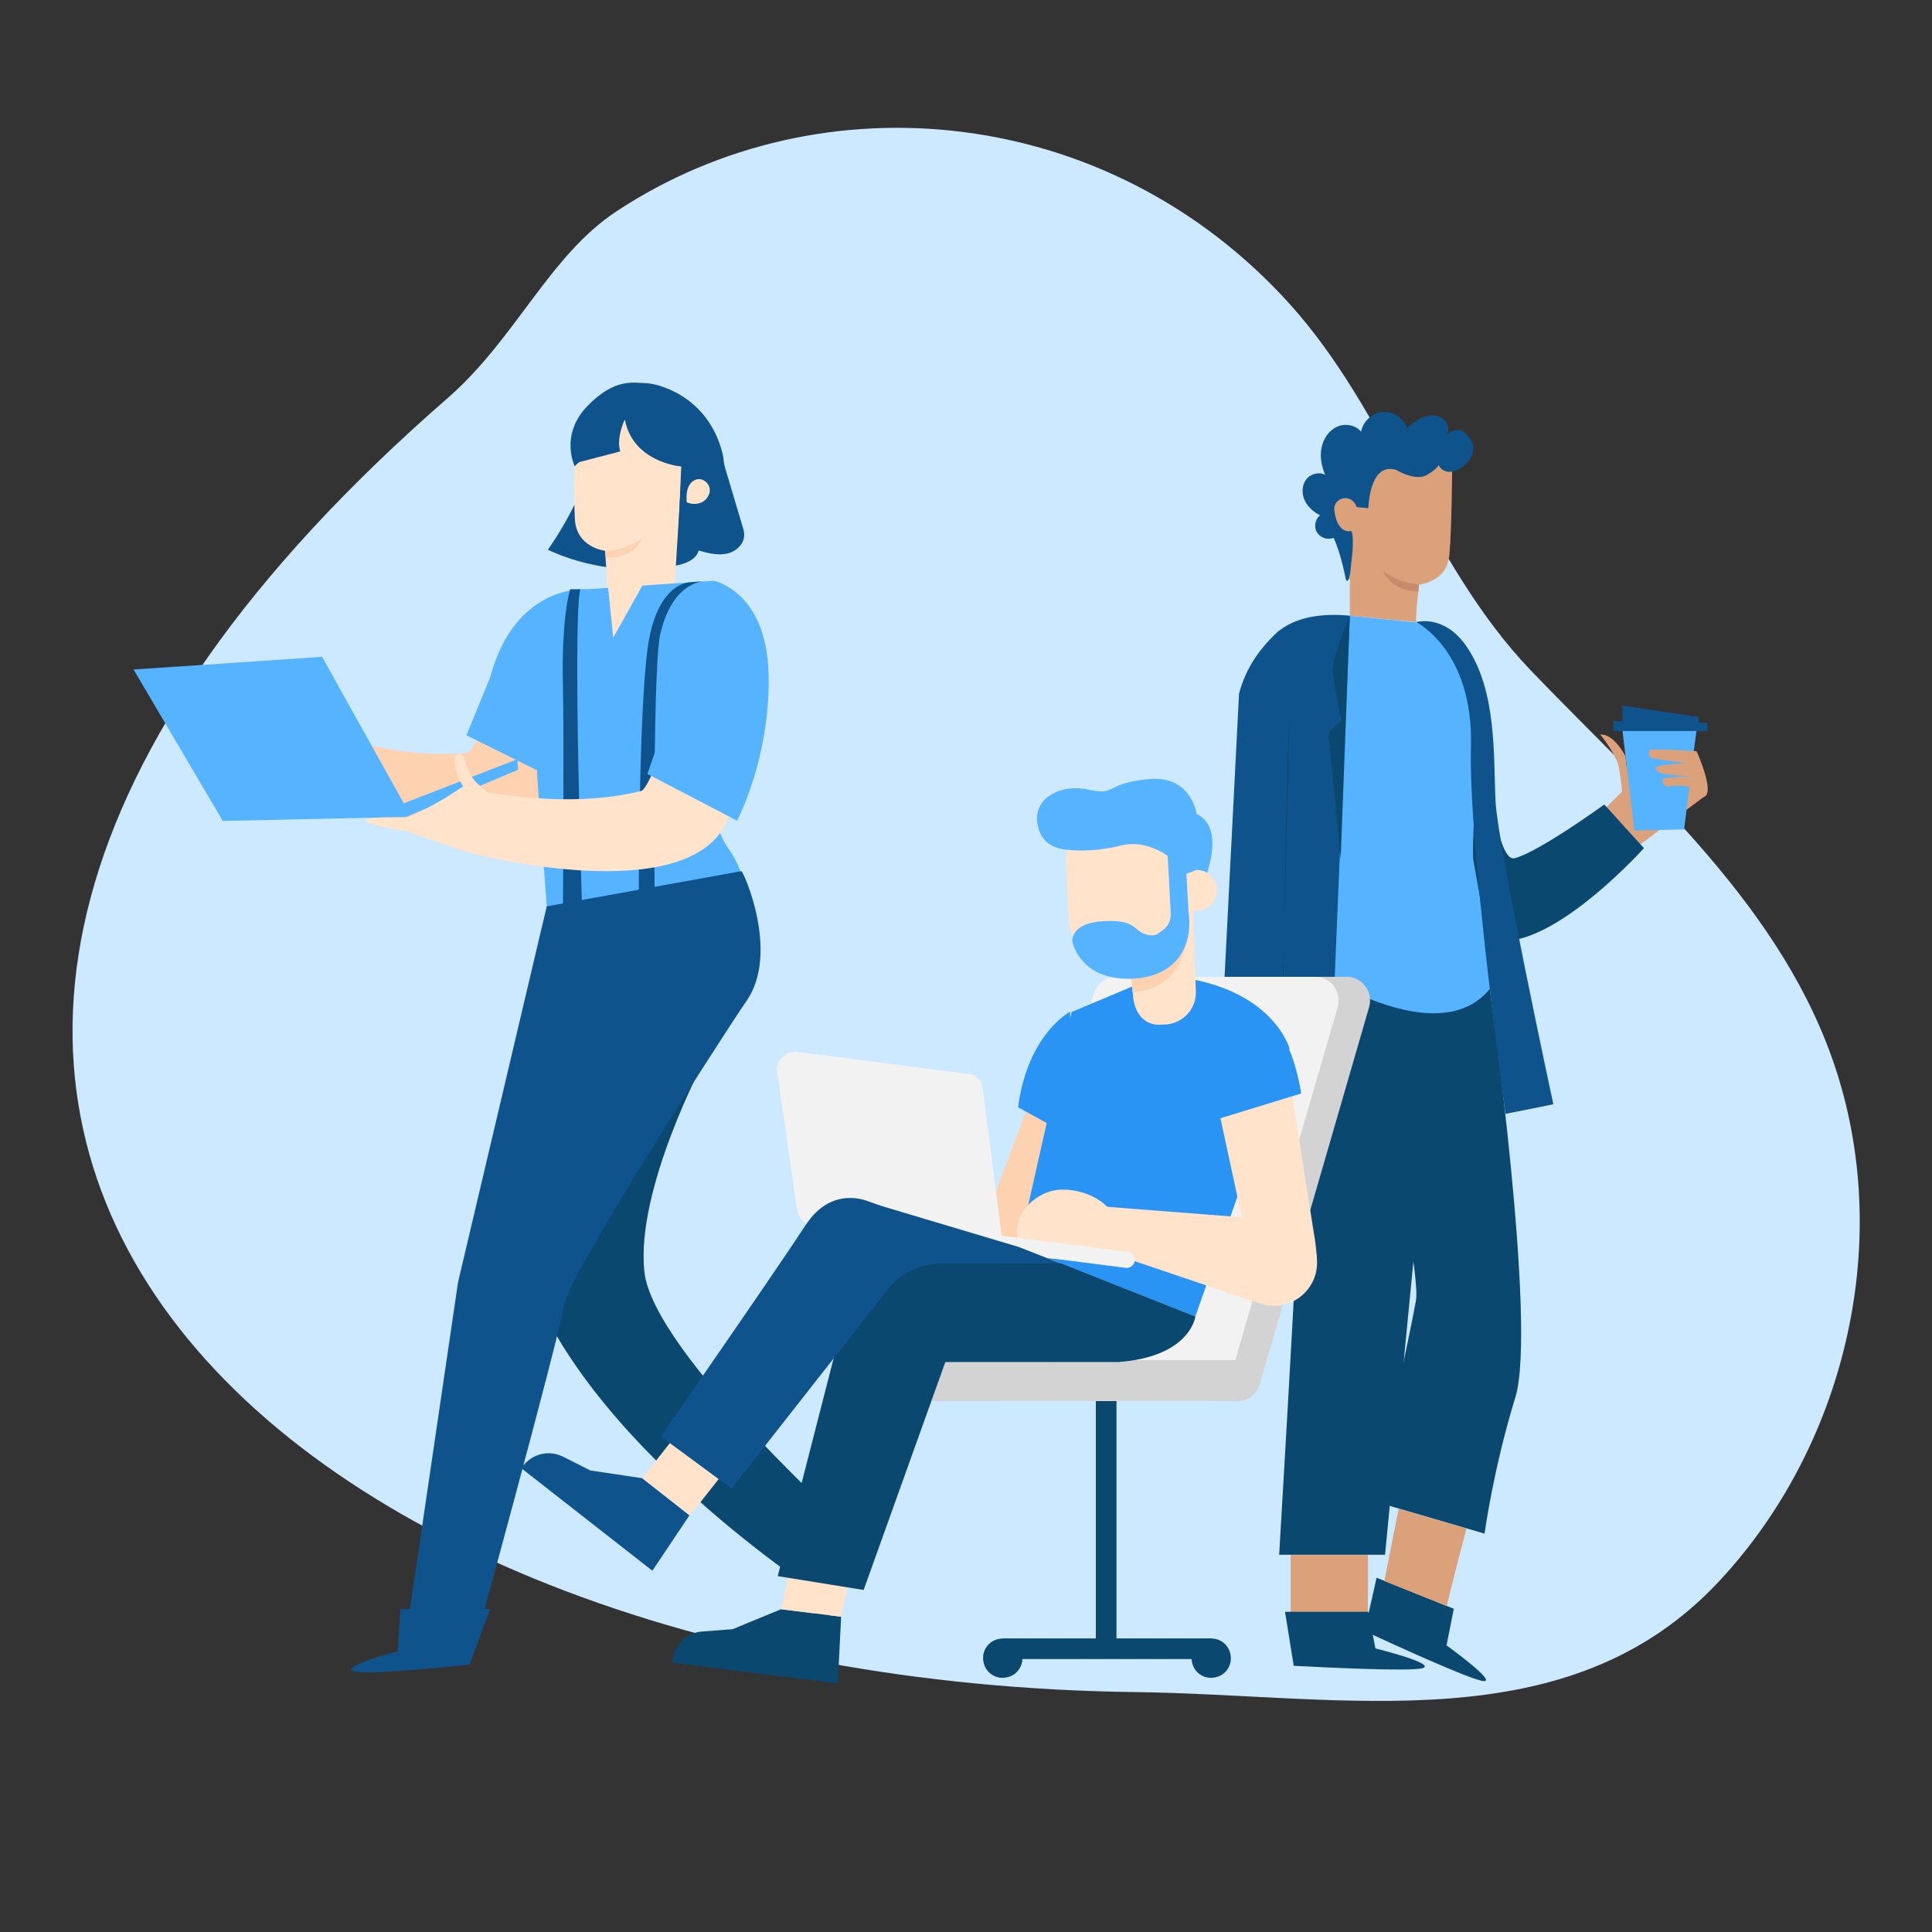 <?xml version="1.0" standalone="no"?><!DOCTYPE svg PUBLIC "-//W3C//DTD SVG 1.1//EN" "http://www.w3.org/Graphics/SVG/1.1/DTD/svg11.dtd"><svg height="823" node-id="1" sillyvg="true" template-height="823" template-width="823" version="1.1" viewBox="0 0 823 823" width="823" xmlns="http://www.w3.org/2000/svg" xmlns:xlink="http://www.w3.org/1999/xlink"><rect x="0" y="0" width="823" height="823" fill="#333333" stroke="none"/><defs node-id="92"></defs><path d="M 262.80 89.90 C 349.90 32.50 472.30 44.20 549.30 129.40 C 591.40 176.00 608.50 240.10 652.20 285.70 C 701.40 337.00 760.20 386.90 782.50 456.90 C 806.20 531.30 785.40 616.60 732.40 673.50 C 667.90 742.70 573.10 721.90 483.50 720.80 C 116.60 716.20 -156.10 471.30 190.90 169.40 C 219.90 144.00 234.00 108.80 262.80 89.90 Z" fill="#cce9ff" fill-rule="nonzero" node-id="96" stroke="none" target-height="710.2" target-width="962.3" target-x="-156.1" target-y="32.5"></path><path d="M 716.60 310.80 C 714.70 311.40 704.70 318.80 704.70 318.80 L 692.90 326.40 L 692.40 322.10 C 692.40 322.10 687.60 312.50 681.70 312.90 C 681.70 312.90 688.80 321.60 689.70 327.40 C 690.60 333.20 691.00 337.20 691.00 337.20 L 691.00 337.20 L 683.20 344.90 L 696.20 361.60 L 726.70 338.80 C 726.70 338.80 718.50 310.20 716.60 310.80 Z" fill="#dba17b" fill-rule="nonzero" node-id="98" stroke="none" target-height="51.4" target-width="45" target-x="681.7" target-y="310.2"></path><path d="M 722.70 310.80 L 717.40 353.30 L 696.20 353.80 L 691.10 310.80 Z" fill="#55b3ff" fill-rule="nonzero" node-id="100" stroke="none" target-height="43" target-width="31.6" target-x="691.1" target-y="310.8"></path><path d="M 727.30 311.40 L 687.30 311.40 L 687.30 307.20 L 691.10 307.20 L 691.10 300.60 L 723.60 305.40 L 723.70 307.80 L 727.30 307.80 L 727.30 311.90" fill="#0e538c" fill-rule="nonzero" node-id="102" stroke="none" target-height="11.3" target-width="40" target-x="687.3" target-y="300.6"></path><path d="M 724.60 339.60 C 732.00 340.30 722.70 320.00 722.70 320.00 C 722.70 320.00 702.70 318.60 702.50 319.70 C 702.30 320.80 702.40 322.60 704.00 323.00 C 705.60 323.40 718.10 325.10 718.10 325.10 C 718.10 325.10 705.10 325.70 705.30 327.10 C 705.70 329.20 707.20 329.40 711.10 330.00 C 714.40 330.50 721.60 330.70 721.60 330.70 C 721.60 330.70 707.90 331.00 708.20 331.90 C 708.50 332.80 707.60 335.60 712.30 334.90 C 723.00 333.50 724.60 339.60 724.60 339.60 Z" fill="#dba17b" fill-rule="nonzero" node-id="104" stroke="none" target-height="21.7" target-width="29.7" target-x="702.3" target-y="318.6"></path><path d="M 634.60 421.30 C 634.60 421.30 654.90 564.80 645.50 595.30 C 636.10 625.80 632.40 653.30 632.40 653.30 L 585.20 639.50 C 585.20 639.50 600.80 567.70 603.20 553.90 C 605.50 540.10 581.40 428.00 581.40 428.00 L 634.60 421.30 Z" fill="#0b4870" fill-rule="nonzero" node-id="106" stroke="none" target-height="232" target-width="73.5" target-x="581.4" target-y="421.3"></path><path d="M 612.30 431.60 L 590.00 662.30 L 544.90 662.30 C 544.90 662.30 559.50 418.10 556.90 416.00 C 554.30 414.10 612.30 431.60 612.30 431.60 Z" fill="#0b4870" fill-rule="nonzero" node-id="108" stroke="none" target-height="248.2" target-width="67.4" target-x="544.9" target-y="414.1"></path><path d="M 630.10 291.00 C 630.10 291.00 634.90 368.40 645.20 365.60 C 655.60 362.90 683.40 342.70 683.40 342.70 L 700.30 361.30 C 700.30 361.30 648.80 418.60 627.60 395.20 C 606.50 371.70 630.10 291.00 630.10 291.00 Z" fill="#0b4870" fill-rule="nonzero" node-id="110" stroke="none" target-height="127.6" target-width="93.8" target-x="606.5" target-y="291"></path><path d="M 616.20 700.90 L 619.30 685.30 L 586.40 672.10 L 581.20 695.30 L 583.00 695.60 C 590.40 699.00 626.30 715.60 631.90 716.10 C 638.10 716.70 616.20 700.90 616.20 700.90 Z" fill="#0b4870" fill-rule="nonzero" node-id="112" stroke="none" target-height="44.6" target-width="56.9" target-x="581.2" target-y="672.1"></path><g node-id="272"><path d="M 538.00 473.80 L 541.60 479.00 C 541.60 479.00 543.30 482.50 547.50 487.80 C 548.60 489.20 549.90 490.40 551.40 491.30 C 553.20 492.40 555.70 493.80 557.30 494.20 C 559.30 494.60 559.70 497.20 558.00 498.00 C 556.30 498.70 550.90 497.70 545.70 493.70 C 540.50 489.80 542.90 499.70 543.80 503.40 C 544.60 507.00 546.60 518.40 545.70 519.60 C 544.40 521.30 542.30 520.10 541.60 516.50 C 540.90 512.80 537.90 502.00 536.00 502.60 C 534.10 503.10 538.50 521.60 538.50 521.60 C 538.50 521.60 540.10 525.40 537.90 526.10 C 534.00 527.30 530.70 507.30 530.50 505.40 C 530.30 504.10 528.20 504.60 528.50 506.00 C 528.80 507.50 533.30 524.30 529.40 525.60 C 526.30 526.60 526.60 509.20 523.70 506.20 C 520.80 503.20 524.90 519.40 521.90 520.20 C 520.80 520.50 519.90 520.60 518.90 510.90 C 517.90 501.00 519.50 473.90 519.50 473.90 L 538.30 474.10" fill="#ffe3ca" fill-rule="nonzero" group-id="1" node-id="116" stroke="none" target-height="53.5" target-width="41.8" target-x="517.9" target-y="473.8"></path></g><path d="M 603.30 265.00 C 602.90 261.90 604.50 249.00 604.50 249.00 C 604.50 249.00 616.30 248.10 617.40 236.50 C 618.50 224.80 618.60 197.80 618.60 197.80 L 597.50 186.60 L 573.30 203.70 L 567.80 216.50 L 575.00 247.00 L 575.00 262.30 L 603.30 265.00 Z" fill="#dba17b" fill-rule="nonzero" node-id="119" stroke="none" target-height="78.4" target-width="50.8" target-x="567.8" target-y="186.6"></path><path d="M 604.50 249.00 C 604.50 249.00 596.60 248.80 589.20 243.30 C 589.20 243.30 592.40 252.00 604.20 251.90 L 604.50 249.00 Z" fill="#c68c6b" fill-rule="nonzero" node-id="121" stroke="none" target-height="8.7" target-width="15.3" target-x="589.2" target-y="243.3"></path><path d="M 568.20 229.30 C 571.40 236.40 573.30 246.80 573.30 246.80 C 575.00 250.00 575.60 239.80 575.60 239.80 C 575.60 239.80 577.10 230.00 575.70 226.20 C 575.70 226.20 569.70 228.10 568.40 217.40 C 567.70 212.10 575.70 209.60 577.90 216.00 L 582.90 216.50 C 582.90 216.50 583.30 196.50 594.80 200.20 C 594.80 200.20 603.10 205.30 608.10 202.20 C 613.10 199.10 612.70 198.00 612.70 198.00 C 612.70 198.00 615.10 203.30 621.50 199.80 C 627.90 196.30 628.70 190.20 626.50 187.30 C 625.20 185.60 624.00 183.70 621.90 183.30 C 619.80 182.90 617.50 183.80 616.20 185.40 C 617.80 183.10 616.70 179.70 614.30 178.10 C 612.00 176.60 608.90 176.70 606.30 177.70 C 603.70 178.70 601.50 180.50 599.40 182.30 C 597.90 178.10 593.40 175.10 589.00 175.50 C 584.50 175.90 580.60 179.50 579.80 183.90 C 577.40 180.90 572.80 180.20 569.30 181.90 C 565.80 183.60 563.60 187.20 562.90 191.00 C 562.20 194.80 563.00 198.70 564.50 202.30 C 561.80 200.80 558.10 201.90 556.30 204.40 C 554.50 206.90 554.50 210.40 555.80 213.20 C 557.10 216.00 559.60 218.10 562.30 219.50 C 560.30 221.10 559.60 224.30 560.90 226.60 C 562.20 228.90 565.20 230.10 567.60 229.20" fill="#0e538c" fill-rule="nonzero" node-id="123" stroke="none" target-height="74.9" target-width="74.2" target-x="554.5" target-y="175.1"></path><path d="M 527.80 295.70 C 527.80 295.70 535.90 258.40 575.00 262.30 C 610.80 265.90 610.80 265.90 610.80 265.90 C 610.80 265.90 635.40 276.30 631.90 305.60 C 628.50 334.90 626.80 361.70 627.70 366.80 C 628.60 372.00 637.20 418.10 634.60 421.30 C 608.80 452.70 542.90 402.60 542.90 402.60 L 527.80 295.70 Z" fill="#55b3ff" fill-rule="nonzero" node-id="125" stroke="none" target-height="194.3" target-width="109.4" target-x="527.8" target-y="258.4"></path><path d="M 575.00 262.30 L 565.90 480.20 L 538.80 465.50 L 541.60 272.20 C 541.60 272.20 548.90 259.70 575.00 262.30 Z" fill="#0e538c" fill-rule="nonzero" node-id="127" stroke="none" target-height="220.5" target-width="36.2" target-x="538.8" target-y="259.7"></path><path d="M 518.50 477.70 L 527.80 295.60 C 530.70 284.40 536.90 275.80 544.90 268.60 L 544.90 480.10 L 518.50 477.70 Z" fill="#0e538c" fill-rule="nonzero" node-id="129" stroke="none" target-height="211.5" target-width="26.4" target-x="518.5" target-y="268.6"></path><path d="M 603.30 265.00 C 603.30 265.00 627.70 277.10 626.60 318.00 C 625.40 358.90 641.30 474.50 641.30 474.50 L 661.70 470.40 C 661.70 470.40 638.10 360.80 637.10 341.60 C 636.10 322.00 637.80 294.30 624.60 275.20 C 615.10 261.50 603.30 265.00 603.30 265.00 Z" fill="#0e538c" fill-rule="nonzero" node-id="131" stroke="none" target-height="213" target-width="58.4" target-x="603.3" target-y="261.5"></path><path d="M 575.00 262.30 C 575.00 262.30 567.00 280.30 567.80 286.80 C 568.60 293.40 571.40 307.20 571.40 307.20 C 571.40 307.20 565.50 310.80 566.00 313.90 C 566.40 317.00 571.10 366.00 571.10 366.00 L 575.00 262.30 Z" fill="#0b4870" fill-rule="nonzero" node-id="133" stroke="none" target-height="103.7" target-width="9.5" target-x="565.5" target-y="262.3"></path><path d="M 544.90 480.20 C 547.40 436.20 546.80 350.80 549.30 306.70" fill="#0b4870" fill-rule="nonzero" group-id="2" node-id="137" stroke="none" target-height="173.5" target-width="4.4" target-x="544.9" target-y="306.7"></path><path d="M 616.40 684.20 C 616.00 684.00 624.70 651.10 624.70 651.10 L 595.80 642.70 L 589.70 673.50 L 616.40 684.20 Z" fill="#dba17b" fill-rule="nonzero" node-id="140" stroke="none" target-height="41.5" target-width="35" target-x="589.7" target-y="642.7"></path><path d="M 549.80 662.40 L 582.70 662.40 L 582.70 688.20 L 549.80 688.20 Z" fill="#dba17b" fill-rule="nonzero" node-id="142" stroke="none" target-height="25.8" target-width="32.9" target-x="549.8" target-y="662.4"></path><path d="M 585.90 702.20 L 582.90 686.60 L 547.40 686.60 L 551.10 709.60 L 553.00 709.70 C 561.10 710.10 600.60 712.20 606.00 710.60 C 612.20 708.70 585.90 702.20 585.90 702.20 Z" fill="#0b4870" fill-rule="nonzero" node-id="144" stroke="none" target-height="25.6" target-width="64.8" target-x="547.4" target-y="686.6"></path><path d="M 307.90 196.00 C 310.70 205.40 313.50 214.80 316.30 224.20 C 316.70 225.50 317.10 226.80 317.00 228.10 C 316.90 232.10 313.20 235.20 309.30 235.90 C 305.40 236.60 301.40 235.60 297.60 234.50 C 296.60 238.50 291.80 240.20 287.70 241.00 C 269.50 244.40 250.20 242.00 233.40 234.20 C 240.60 223.80 246.50 212.60 250.90 200.70 C 265.20 201.30 279.50 202.00 293.80 202.60 C 296.30 202.70 298.90 202.80 301.30 202.00 C 303.70 201.10 305.80 199.10 306.00 196.60" fill="#0e538c" fill-rule="nonzero" group-id="3" node-id="148" stroke="none" target-height="48.4" target-width="83.7" target-x="233.4" target-y="196"></path><path d="M 141.90 319.70 L 137.70 314.80 C 137.70 314.80 134.70 312.30 130.40 306.70 C 129.30 305.30 128.50 303.60 127.90 301.90 C 127.20 299.80 126.40 297.00 126.50 295.30 C 126.60 293.20 124.10 292.20 122.90 293.70 C 121.70 295.20 121.50 300.90 124.10 307.00 C 126.70 313.10 117.40 308.30 114.00 306.50 C 110.60 304.80 99.80 300.00 98.40 300.60 C 96.40 301.50 97.00 303.80 100.50 305.50 C 104.00 307.20 113.90 312.80 113.00 314.50 C 112.00 316.20 94.80 307.30 94.80 307.30 C 94.80 307.30 91.40 304.80 90.20 306.80 C 88.00 310.40 107.10 318.60 108.90 319.30 C 110.20 319.80 109.20 321.80 107.80 321.10 C 106.40 320.50 90.80 311.80 88.50 315.40 C 86.80 318.20 104.10 322.30 106.30 325.90 C 108.50 329.50 93.50 321.50 91.90 324.20 C 91.30 325.20 91.00 326.10 100.40 329.40 C 109.90 332.80 137.30 338.00 137.30 338.00 L 141.70 319.20" fill="#ff957e" fill-rule="nonzero" node-id="151" stroke="none" target-height="45.8" target-width="55.1" target-x="86.8" target-y="292.2"></path><path d="M 219.20 275.30 C 219.20 275.30 203.60 320.40 198.80 320.80 C 165.90 323.80 130.10 309.60 130.10 309.60 L 121.10 335.00 C 121.10 335.00 214.30 376.70 234.30 336.50 C 255.60 293.90 254.50 287.20 254.50 287.20 L 219.20 275.30 Z" fill="#fcd2b1" fill-rule="nonzero" node-id="153" stroke="none" target-height="101.4" target-width="134.5" target-x="121.1" target-y="275.3"></path><path d="M 221.30 530.30 C 238.00 607.00 347.80 678.30 347.80 678.30 L 366.50 655.40 C 366.50 655.40 278.20 576.70 274.50 541.70 C 270.70 506.70 300.00 451.80 300.00 451.80 L 269.60 438.90 L 221.30 530.30 Z" fill="#0b4870" fill-rule="nonzero" node-id="155" stroke="none" target-height="239.4" target-width="145.2" target-x="221.3" target-y="438.9"></path><path d="M 258.40 251.00 C 258.90 247.80 257.70 234.60 257.70 234.60 C 257.70 234.60 245.60 233.30 244.90 221.30 C 244.20 209.30 244.90 181.70 244.90 181.70 L 266.90 170.90 L 291.10 189.20 L 287.40 249.10 L 258.40 251.00 Z" fill="#ffe3ca" fill-rule="nonzero" node-id="157" stroke="none" target-height="80.1" target-width="46.9" target-x="244.2" target-y="170.9"></path><path d="M 289.40 198.60 C 289.40 198.60 269.60 196.70 266.20 178.80 L 244.80 198.60 C 244.80 198.60 238.30 185.30 250.20 173.00 C 262.10 160.70 270.20 163.20 274.90 163.20 C 279.20 163.20 301.20 167.90 307.70 192.80 C 308.20 194.60 308.60 199.10 308.90 201.10 L 289.40 198.60 Z" fill="#0e538c" fill-rule="nonzero" node-id="159" stroke="none" target-height="40.4" target-width="70.6" target-x="238.3" target-y="160.7"></path><path d="M 257.80 234.70 C 257.80 234.70 265.90 234.80 273.70 229.30 C 273.70 229.30 270.10 238.10 258.10 237.60 L 257.80 234.70 Z" fill="#fcd2b1" fill-rule="nonzero" node-id="161" stroke="none" target-height="8.8" target-width="15.9" target-x="257.8" target-y="229.3"></path><path d="M 232.90 386.10 C 232.90 390.40 234.40 396.30 234.40 396.30 L 319.40 420.80 C 319.40 420.80 325.50 382.40 310.00 361.00 C 302.90 351.20 304.50 337.40 307.40 325.60 L 317.40 285.30 L 304.00 247.40 L 250.50 251.00 C 250.50 251.00 219.50 247.90 208.70 288.90 L 228.60 318.80 L 228.80 330.10 L 232.90 386.10 Z" fill="#55b3ff" fill-rule="nonzero" node-id="163" stroke="none" target-height="173.4" target-width="116.8" target-x="208.7" target-y="247.4"></path><path d="M 315.80 371.10 C 316.70 371.10 332.10 405.60 318.20 426.10 C 316.90 428.00 313.70 432.70 309.40 439.40 C 288.80 471.00 241.80 545.30 240.20 556.20 C 238.30 569.40 200.30 707.90 200.30 707.90 L 172.00 703.40 L 195.10 546.30 L 232.90 386.10 L 315.80 371.10 Z" fill="#0e538c" fill-rule="nonzero" node-id="165" stroke="none" target-height="336.8" target-width="160.1" target-x="172" target-y="371.1"></path><path d="M 266.70 177.40 C 266.70 177.40 262.30 185.90 264.20 192.30 L 245.00 197.30 C 245.00 197.20 240.60 172.90 266.70 177.40 Z" fill="#0e538c" fill-rule="nonzero" node-id="167" stroke="none" target-height="24.4" target-width="26.1" target-x="240.6" target-y="172.9"></path><path d="M 307.90 199.30 C 307.90 199.30 310.10 226.90 288.80 231.80 L 290.20 198.50 L 307.90 199.30 Z" fill="#0e538c" fill-rule="nonzero" node-id="169" stroke="none" target-height="33.3" target-width="21.3" target-x="288.8" target-y="198.5"></path><path d="M 220.70 327.90 L 173.00 348.00 L 94.90 349.70 L 56.90 285.20 L 137.20 279.80 L 172.00 342.20 L 220.40 323.40 Z" fill="#55b3ff" fill-rule="nonzero" node-id="171" stroke="none" target-height="69.9" target-width="163.8" target-x="56.9" target-y="279.8"></path><path d="M 212.10 280.50 L 198.70 313.20 L 228.70 328.10 L 231.50 299.50 Z" fill="#55b3ff" fill-rule="nonzero" node-id="173" stroke="none" target-height="47.6" target-width="32.8" target-x="198.7" target-y="280.5"></path><path d="M 269.90 245.00 L 259.00 249.70 L 261.20 271.70 L 275.00 247.00 Z" fill="#ffe3ca" fill-rule="nonzero" node-id="175" stroke="none" target-height="26.7" target-width="16" target-x="259" target-y="245"></path><path d="M 169.40 703.40 C 169.40 703.40 144.50 710.00 150.70 711.90 C 156.90 713.80 200.00 709.10 200.00 709.10 L 201.40 704.20 L 169.40 703.40 Z" fill="#0e538c" fill-rule="nonzero" group-id="4" node-id="179" stroke="none" target-height="10.4" target-width="56.9" target-x="144.5" target-y="703.4"></path><path d="M 200.00 709.10 L 208.80 685.40 L 170.60 685.40 L 169.40 703.40 Z" fill="#0e538c" fill-rule="nonzero" group-id="4" node-id="181" stroke="none" target-height="23.7" target-width="39.4" target-x="169.4" target-y="685.4"></path><path d="M 348.10 679.90 C 348.10 679.90 341.80 704.90 346.50 700.40 C 351.10 695.90 368.10 656.00 368.10 656.00 L 364.50 652.40 L 348.10 679.90 Z" fill="#0b4870" fill-rule="nonzero" group-id="5" node-id="186" stroke="none" target-height="52.5" target-width="26.3" target-x="341.8" target-y="652.4"></path><path d="M 368.00 656.00 L 351.50 636.80 L 333.00 670.10 L 348.10 679.90 Z" fill="#0b4870" fill-rule="nonzero" group-id="5" node-id="188" stroke="none" target-height="43.1" target-width="35" target-x="333" target-y="636.8"></path><path d="M 292.50 213.70 C 292.40 211.70 292.40 209.60 293.10 207.80 C 293.80 205.90 295.40 204.30 297.40 204.10 C 299.70 203.90 301.90 205.80 302.30 208.00 C 302.70 210.30 301.30 212.60 299.30 213.80 C 297.30 214.90 294.80 214.90 292.60 214.00" fill="#ffe3ca" fill-rule="nonzero" node-id="191" stroke="none" target-height="11" target-width="10.3" target-x="292.4" target-y="203.9"></path><path d="M 278.90 387.70 C 278.90 387.70 277.80 277.00 281.70 268.60 C 281.70 268.60 285.80 247.80 301.70 247.40 L 294.60 248.00 C 294.60 248.00 280.20 247.00 276.00 275.30 C 271.90 303.60 272.10 388.60 272.10 388.60 L 278.90 387.70 Z" fill="#0e538c" fill-rule="nonzero" node-id="193" stroke="none" target-height="141.6" target-width="29.8" target-x="271.9" target-y="247"></path><path d="M 248.10 391.60 C 248.10 391.60 243.80 264.40 247.20 251.00 L 242.90 251.00 C 242.90 251.00 239.10 261.90 239.80 292.40 C 240.30 310.70 239.80 391.60 239.80 391.60 L 248.10 391.60 Z" fill="#0e538c" fill-rule="nonzero" node-id="195" stroke="none" target-height="140.6" target-width="9" target-x="239.1" target-y="251"></path><path d="M 197.40 335.20 C 197.40 335.20 176.60 348.40 172.00 348.30 C 167.50 348.20 154.40 347.90 155.80 349.70 C 157.20 351.50 172.00 354.00 172.00 354.00 L 197.40 335.20 Z" fill="#ffe3ca" fill-rule="nonzero" node-id="197" stroke="none" target-height="18.8" target-width="43" target-x="154.4" target-y="335.2"></path><path d="M 198.90 363.00 C 198.90 363.00 297.40 389.50 310.90 346.70 C 325.20 301.30 325.40 313.10 325.40 313.10 L 294.50 283.30 C 294.50 283.30 277.90 335.70 273.20 336.90 C 247.30 343.50 217.90 339.30 207.50 337.40 C 206.30 336.40 205.00 335.30 203.40 333.80 C 202.10 332.60 201.00 331.10 200.20 329.50 C 199.20 327.50 198.00 324.90 197.80 323.20 C 197.50 321.10 194.90 320.50 194.00 322.10 C 193.10 323.70 193.70 329.40 197.30 335.00 C 197.30 335.00 173.80 350.10 171.90 353.70 L 198.90 363.00 Z" fill="#ffe3ca" fill-rule="nonzero" node-id="199" stroke="none" target-height="106.2" target-width="153.5" target-x="171.9" target-y="283.3"></path><path d="M 304.00 247.40 C 304.00 247.40 326.50 251.70 327.40 287.10 C 328.30 322.50 314.00 349.60 314.00 349.60 L 275.80 329.70 L 304.00 247.40" fill="#55b3ff" fill-rule="nonzero" node-id="201" stroke="none" target-height="102.2" target-width="52.5" target-x="275.8" target-y="247.4"></path><path d="M 500.20 596.80 L 397.00 596.80 C 392.20 596.80 388.30 592.90 388.30 588.10 L 388.30 588.10 C 388.30 583.30 392.20 579.40 397.00 579.40 L 500.10 579.40 C 504.90 579.40 508.80 583.30 508.80 588.10 L 508.80 588.10 C 508.90 592.90 505.00 596.80 500.20 596.80 Z" fill="#d3d3d3" fill-rule="nonzero" node-id="203" stroke="none" target-height="17.4" target-width="120.6" target-x="388.3" target-y="579.4"></path><path d="M 427.23 706.73 L 427.23 697.93 L 516.03 697.93 L 516.03 706.73 Z" fill="#0b4870" fill-rule="nonzero" group-id="6,8" node-id="209" stroke="none" target-height="8.8" target-width="88.8" target-x="427.23" target-y="697.93"></path><path d="M 435.40 705.00 C 436.20 709.60 433.10 713.90 428.50 714.60 C 423.90 715.40 419.60 712.30 418.90 707.70 C 418.10 703.10 421.20 698.80 425.80 698.10 C 430.40 697.30 434.70 700.40 435.40 705.00 Z" fill="#0b4870" fill-rule="nonzero" group-id="6" node-id="212" stroke="none" target-height="18.1" target-width="18.1" target-x="418.1" target-y="697.3"></path><path d="M 466.80 591.10 L 475.60 591.10 L 475.60 701.50 L 466.80 701.50 Z" fill="#0b4870" fill-rule="nonzero" group-id="6" node-id="214" stroke="none" target-height="110.4" target-width="8.8" target-x="466.8" target-y="591.1"></path><path d="M 524.20 705.00 C 525.00 709.60 521.90 713.90 517.30 714.60 C 512.70 715.40 508.40 712.30 507.70 707.70 C 506.90 703.10 510.00 698.80 514.60 698.10 C 519.20 697.30 523.50 700.40 524.20 705.00 Z" fill="#0b4870" fill-rule="nonzero" group-id="6" node-id="216" stroke="none" target-height="18.1" target-width="18.1" target-x="506.9" target-y="697.3"></path><path d="M 527.20 596.80 L 429.80 596.80 C 423.20 596.80 418.40 590.30 420.30 583.80 L 466.80 423.40 C 468.00 419.10 471.90 416.10 476.30 416.10 L 573.70 416.10 C 580.30 416.10 585.10 422.60 583.20 429.10 L 536.70 589.50 C 535.50 593.90 531.60 596.80 527.20 596.80 Z" fill="#d3d3d3" fill-rule="nonzero" node-id="219" stroke="none" target-height="180.7" target-width="166.7" target-x="418.4" target-y="416.1"></path><path d="M 513.80 596.80 L 428.90 596.80 C 422.30 596.80 417.50 590.30 419.40 583.80 L 465.90 423.40 C 467.10 419.10 471.00 416.10 475.40 416.10 L 560.30 416.10 C 566.90 416.10 571.70 422.60 569.80 429.10 L 523.30 589.50 C 522.10 593.90 518.20 596.80 513.80 596.80 Z" fill="#f2f2f2" fill-rule="nonzero" node-id="221" stroke="none" target-height="180.7" target-width="154.2" target-x="417.5" target-y="416.1"></path><path d="M 527.20 596.80 L 424.00 596.80 C 419.20 596.80 415.30 592.90 415.30 588.10 L 415.30 588.10 C 415.30 583.30 419.20 579.40 424.00 579.40 L 527.10 579.40 C 531.90 579.40 535.80 583.30 535.80 588.10 L 535.80 588.10 C 535.90 592.90 532.00 596.80 527.20 596.80 Z" fill="#d3d3d3" fill-rule="nonzero" node-id="223" stroke="none" target-height="17.4" target-width="120.6" target-x="415.3" target-y="579.4"></path><path d="M 441.90 460.60 L 419.00 521.50 L 424.40 533.40 L 455.30 528.00 L 464.10 462.90 Z" fill="#fcd2b1" fill-rule="nonzero" node-id="225" stroke="none" target-height="72.8" target-width="45.1" target-x="419" target-y="460.6"></path><path d="M 455.80 431.00 C 455.80 431.00 437.70 440.50 433.70 471.70 L 457.60 484.80 L 455.80 431.00 Z" fill="#2a94f4" fill-rule="nonzero" node-id="227" stroke="none" target-height="53.8" target-width="23.9" target-x="433.7" target-y="431"></path><path d="M 485.00 419.10 L 456.50 431.10 L 434.00 531.20 L 509.20 560.80 L 549.30 446.60 C 549.30 446.60 542.80 422.80 505.20 416.70 L 485.00 419.10 Z" fill="#2a94f4" fill-rule="nonzero" node-id="229" stroke="none" target-height="144.1" target-width="115.3" target-x="434" target-y="416.7"></path><path d="M 561.00 536.60 C 561.00 535.30 560.20 527.40 559.80 526.10 L 547.40 446.80 C 545.00 435.90 532.80 430.40 523.10 435.80 C 515.90 439.80 512.70 448.30 515.50 456.00 L 530.20 524.10 L 561.00 536.60 Z" fill="#ffe3ca" fill-rule="nonzero" node-id="231" stroke="none" target-height="106.2" target-width="48.3" target-x="512.7" target-y="430.4"></path><path d="M 544.10 519.70 L 460.20 513.20 L 456.00 528.00 L 536.80 555.30 C 549.20 559.50 561.90 549.70 561.00 536.60 L 561.00 536.60 C 560.40 527.60 553.20 520.40 544.10 519.70 Z" fill="#ffe3ca" fill-rule="nonzero" node-id="233" stroke="none" target-height="46.3" target-width="105.9" target-x="456" target-y="513.2"></path><path d="M 539.00 433.40 C 539.00 433.40 549.70 438.00 554.30 465.80 L 516.50 477.40 C 516.50 477.40 491.80 449.70 518.20 431.20 L 539.00 433.40 Z" fill="#2a94f4" fill-rule="nonzero" node-id="235" stroke="none" target-height="46.2" target-width="62.5" target-x="491.8" target-y="431.2"></path><path d="M 433.90 528.90 C 437.00 537.10 452.50 537.50 460.80 534.40 C 469.00 531.30 477.50 526.60 474.40 518.30 C 471.30 510.10 457.60 505.20 448.60 507.20 C 437.70 509.70 430.80 520.60 433.90 528.90 Z" fill="#ffe3ca" fill-rule="nonzero" node-id="237" stroke="none" target-height="32.3" target-width="46.7" target-x="430.8" target-y="505.2"></path><path d="M 479.60 540.10 L 419.70 532.40 L 420.60 525.60 L 480.50 533.30 C 482.40 533.50 483.70 535.20 483.40 537.10 L 483.40 537.10 C 483.10 539.00 481.40 540.30 479.60 540.10 Z" fill="#f2f2f2" fill-rule="nonzero" node-id="239" stroke="none" target-height="14.7" target-width="64" target-x="419.7" target-y="525.6"></path><path d="M 427.60 533.40 L 348.20 523.20 C 343.60 522.60 340.00 519.10 339.40 514.50 L 331.10 456.90 C 330.40 451.80 334.70 447.40 339.80 448.10 L 412.70 457.50 C 415.80 457.90 418.20 460.30 418.60 463.30 L 427.60 533.40 Z" fill="#f2f2f2" fill-rule="nonzero" node-id="241" stroke="none" target-height="86" target-width="97.2" target-x="330.4" target-y="447.4"></path><path d="M 332.70 685.50 L 312.10 694.00 L 299.10 695.00 C 293.10 695.40 288.10 699.80 286.90 705.60 L 286.30 708.30 L 356.90 717.10 L 358.30 688.70 L 332.70 685.50 Z" fill="#0b4870" fill-rule="nonzero" node-id="243" stroke="none" target-height="31.6" target-width="72" target-x="286.3" target-y="685.5"></path><path d="M 358.30 688.70 L 365.20 657.80 L 339.70 654.30 L 332.70 685.50 Z" fill="#ffe3ca" fill-rule="nonzero" node-id="245" stroke="none" target-height="34.4" target-width="32.5" target-x="332.7" target-y="654.3"></path><path d="M 509.20 560.80 C 509.20 560.80 507.20 577.90 476.50 580.20 L 402.70 580.20 L 367.90 677.30 L 331.30 671.40 L 367.90 528.80 L 451.80 538.10 L 509.20 560.80 Z" fill="#0b4870" fill-rule="nonzero" node-id="247" stroke="none" target-height="148.5" target-width="177.9" target-x="331.3" target-y="528.8"></path><path d="M 273.60 629.70 L 251.50 626.40 L 239.80 620.50 C 234.40 617.80 227.90 619.00 223.80 623.30 L 221.90 625.30 L 277.90 669.10 L 293.70 645.50 L 273.60 629.70 Z" fill="#0e538c" fill-rule="nonzero" node-id="249" stroke="none" target-height="51.3" target-width="71.8" target-x="221.9" target-y="617.8"></path><path d="M 293.90 645.60 L 313.10 621.20 L 292.90 605.10 L 273.60 629.70 Z" fill="#ffe3ca" fill-rule="nonzero" node-id="251" stroke="none" target-height="40.5" target-width="39.5" target-x="273.6" target-y="605.1"></path><path d="M 434.00 531.20 L 377.10 514.20 C 374.70 513.50 372.40 512.60 370.00 511.80 C 365.10 509.90 352.70 507.30 343.10 522.00 C 330.80 540.90 281.50 611.90 281.50 611.90 L 311.60 634.10 L 377.30 550.40 C 382.80 542.80 391.60 538.30 401.00 538.30 L 451.80 538.20 L 434.00 531.20 Z" fill="#0e538c" fill-rule="nonzero" node-id="253" stroke="none" target-height="126.8" target-width="170.3" target-x="281.5" target-y="507.3"></path><path d="M 507.20 387.90 C 508.20 386.00 525.80 354.60 509.70 346.70 C 509.70 346.70 507.60 330.10 489.10 331.90 C 470.60 333.70 475.60 339.10 463.80 336.40 C 452.00 333.70 440.90 339.80 441.80 349.70 C 442.70 359.60 450.20 363.80 463.80 361.40 C 477.40 359.00 488.20 360.80 488.20 360.80 L 499.60 364.10 L 507.20 387.90 Z" fill="#55b3ff" fill-rule="nonzero" node-id="255" stroke="none" target-height="57.8" target-width="84.9" target-x="440.9" target-y="330.1"></path><path d="M 509.40 421.90 L 508.00 382.00 L 480.40 391.80 L 482.60 423.80 C 483.10 431.20 487.20 437.00 494.60 436.50 L 496.90 436.40 C 504.30 435.70 509.90 429.30 509.40 421.90 Z" fill="#ffe3ca" fill-rule="nonzero" group-id="7" node-id="259" stroke="none" target-height="55" target-width="29.5" target-x="480.4" target-y="382"></path><path d="M 505.60 387.50 C 505.60 387.50 510.80 420.80 482.40 422.70 L 481.10 406.90 L 505.60 387.50 Z" fill="#fcd2b1" fill-rule="nonzero" node-id="262" stroke="none" target-height="35.2" target-width="29.7" target-x="481.1" target-y="387.5"></path><path d="M 482.20 415.30 L 483.20 415.30 C 497.40 414.60 508.30 402.60 507.60 388.40 L 506.20 359.40 C 506.00 355.70 502.90 352.90 499.20 353.10 L 465.40 354.70 C 458.90 355.00 453.80 360.60 454.10 367.10 L 455.20 390.80 C 456.00 405.00 468.00 415.90 482.20 415.30 Z" fill="#ffe3ca" fill-rule="nonzero" node-id="264" stroke="none" target-height="63" target-width="54.5" target-x="453.8" target-y="352.9"></path><path d="M 501.10 379.70 C 501.30 384.50 505.40 388.20 510.20 387.90 C 515.00 387.70 518.70 383.60 518.40 378.80 C 518.20 374.00 514.10 370.30 509.30 370.60 C 504.60 370.80 500.90 374.90 501.10 379.70 Z" fill="#ffe3ca" fill-rule="nonzero" node-id="266" stroke="none" target-height="17.9" target-width="17.8" target-x="500.9" target-y="370.3"></path><path d="M 497.00 356.50 L 498.70 388.80 C 498.90 391.70 497.70 394.70 495.20 396.30 C 493.70 397.40 492.50 398.80 489.80 398.40 C 482.10 397.30 485.70 391.60 470.00 392.40 C 455.70 393.20 456.80 401.10 456.80 401.10 C 456.80 401.10 459.60 416.20 479.20 416.90 C 498.80 417.60 508.60 405.20 506.30 388.70 L 504.40 354.60 L 497.00 356.50 Z" fill="#55b3ff" fill-rule="nonzero" node-id="268" stroke="none" target-height="63" target-width="52.9" target-x="455.7" target-y="354.6"></path><path d="M 455.10 362.00 C 455.10 362.00 464.20 363.40 477.50 360.20 C 490.70 356.90 501.20 367.60 501.20 367.60 C 501.20 367.60 504.00 372.50 504.70 372.40 C 505.40 372.30 509.40 370.70 509.40 370.70 L 509.20 355.80 L 499.50 348.20 L 472.60 347.10 L 456.70 350.60 L 455.10 362.00 Z" fill="#55b3ff" fill-rule="nonzero" node-id="270" stroke="none" target-height="25.4" target-width="54.3" target-x="455.1" target-y="347.1"></path></svg>